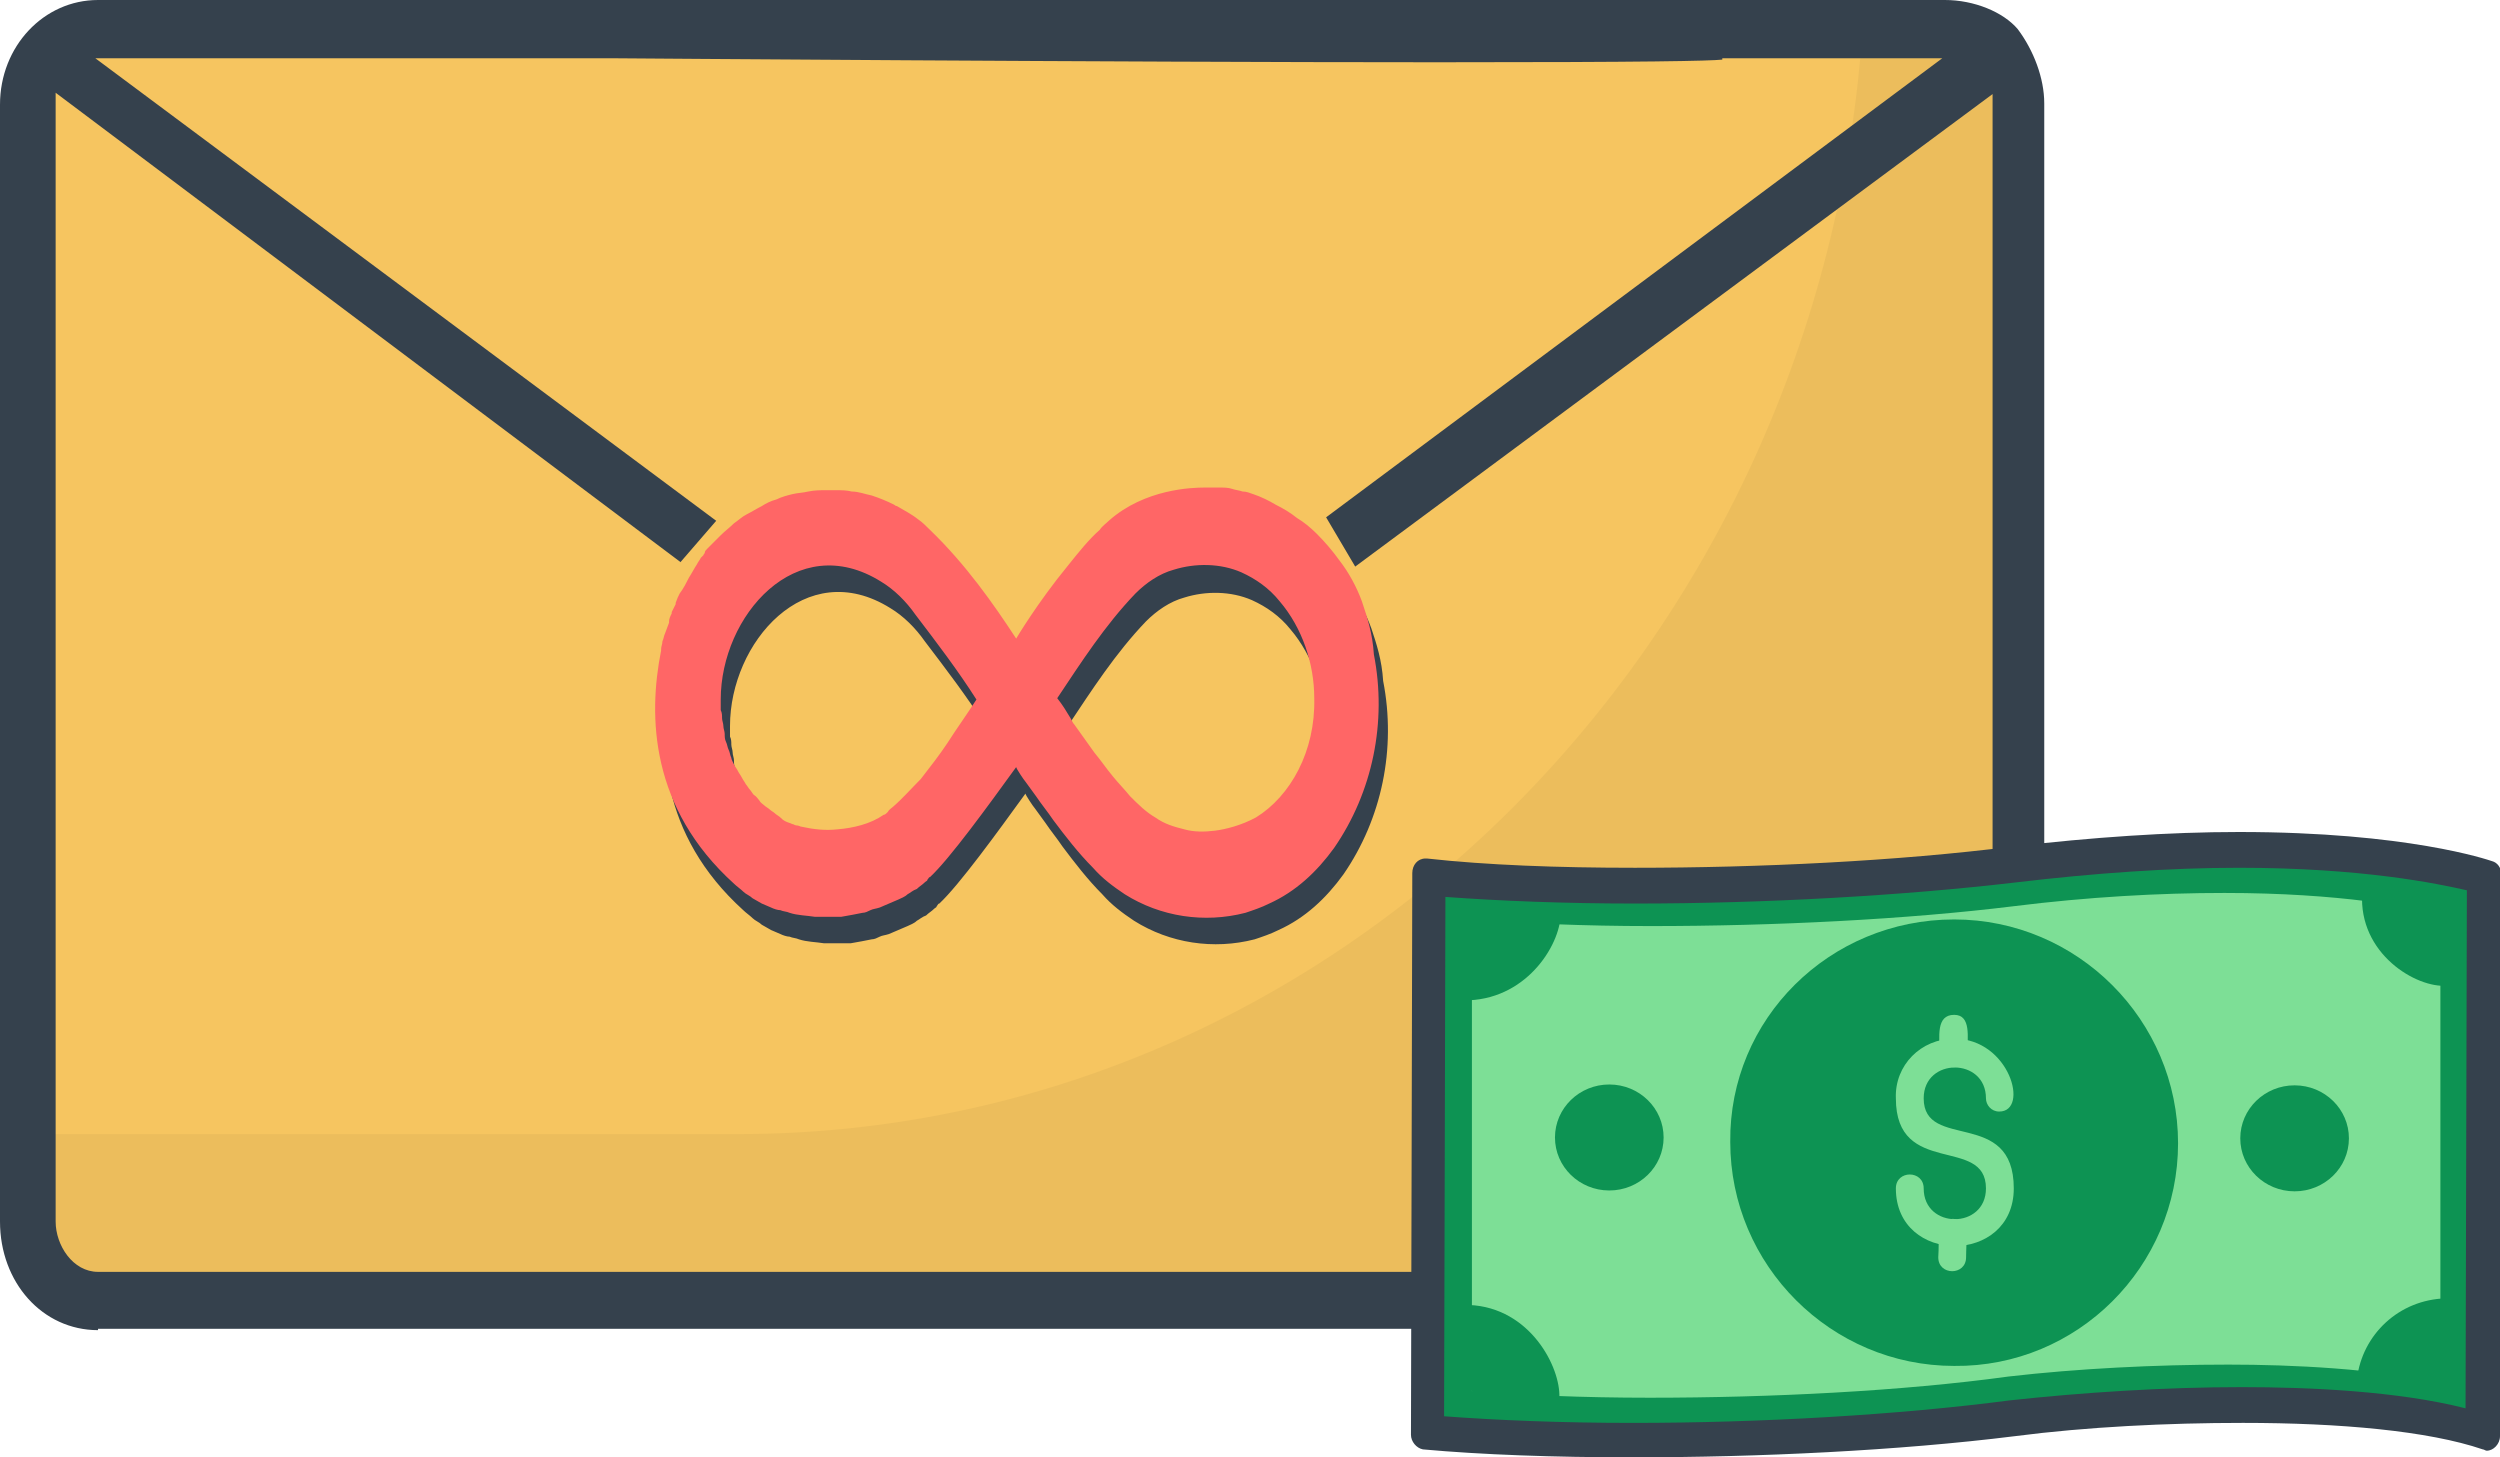 <?xml version="1.0" encoding="utf-8"?>
<!-- Generator: Adobe Illustrator 25.0.0, SVG Export Plug-In . SVG Version: 6.00 Build 0)  -->
<svg version="1.1" id="Layer_1" xmlns="http://www.w3.org/2000/svg" xmlns:xlink="http://www.w3.org/1999/xlink" x="0px" y="0px"
	 viewBox="0 0 188.7 110" style="enable-background:new 0 0 188.7 110;" xml:space="preserve">
<style type="text/css">
	.st0{fill:#F6C560;}
	.st1{opacity:4.000000e-02;}
	.st2{fill:#35414D;}
	.st3{fill:#FF6666;}
	.st4{fill-rule:evenodd;clip-rule:evenodd;fill:#7DDF96;}
	.st5{fill:#0D9353;}
	.st6{fill-rule:evenodd;clip-rule:evenodd;fill:#0D9353;}
</style>
<g>
	<g>
		<g>
			<g>
				<g>
					<path class="st0" d="M152.5,7.9v84.3c0,3.3-2.5,6-5.3,6H7.4c-3.1,0-5.3-2.7-5.3-6V7.9c0-3.3,2.5-5.6,5.3-5.6h139.4
						C150,2.2,152.5,4.9,152.5,7.9L152.5,7.9z"/>
				</g>
				<g class="st1">
					<path d="M152.5,7.9v84.3c0,3.3-2.5,6-5.3,6H7.4c-2.8,0-5.3-2.7-5.3-6v-6.6h53.6c44.8,0,81.8-36.8,84.9-83.6h6.6
						C150,2.2,152.5,4.9,152.5,7.9L152.5,7.9z"/>
				</g>
			</g>
			<path class="st2" d="M7.4,100.4c-4.2,0-7.4-3.6-7.4-8.2V7.9C0,3.5,3.3,0,7.4,0h139.4c2.2,0,4.4,0.9,5.5,2.2c1.2,1.6,2,3.7,2,5.6
				v84.3c0,4.6-3.3,8.2-7.4,8.2H7.4z M4.2,92.2c0,1.8,1.3,3.8,3.2,3.8h139.4c2.2,0,3.6-1.5,3.6-3.8V7.1L83.9,56.4
				c-2.2,1.6-4.5,2.5-6.9,2.5c-2.3,0-4.9-0.9-6.9-2.4L4.2,7V92.2z M72.3,52.9c1.4,0.9,3,1.4,4.6,1.4s3.2-0.5,4.6-1.4l65.1-48.5
				h-16.6L130,4.5c-1,0.1-5.4,0.2-21.5,0.2c0,0,0,0,0,0C83.9,4.7,47,4.4,46.6,4.4H7.2L72.3,52.9z"/>
		</g>
		<polygon class="st0" points="49.4,44.7 56.4,36.6 69,46.4 74.4,50 99.3,37.7 104.2,46 95.3,52.8 81.2,64.7 58.9,52.8 		"/>
		<g>
			<g>
				<path class="st2" d="M103.5,47.4c-0.4-1.1-1-2.2-1.7-3.1c-0.5-0.7-1.1-1.4-1.7-2c-0.5-0.5-1-0.9-1.5-1.2c-0.5-0.4-1-0.7-1.6-1
					c-0.5-0.3-1.1-0.6-1.7-0.8c-0.3-0.1-0.5-0.2-0.8-0.2c-0.3-0.1-0.5-0.1-0.8-0.2c-0.3-0.1-0.6-0.1-0.9-0.1c-0.1,0-0.1,0-0.2,0
					c-0.1,0-0.1,0-0.2,0c-0.2,0-0.4,0-0.6,0c0,0,0,0,0,0c0,0-0.1,0-0.2,0c-0.9,0-4.5,0.1-7.2,2.5c-0.2,0.2-0.5,0.4-0.7,0.7
					c-0.8,0.7-1.6,1.7-2.4,2.7c-2.3,2.8-3.9,5.5-3.9,5.5c0,0,0,0,0,0c-1.7-2.6-3.8-5.6-6.5-8.2c-0.3-0.3-0.6-0.6-0.9-0.8
					c-0.5-0.4-1.1-0.7-1.6-1c-0.1,0-0.2-0.1-0.2-0.1c-0.6-0.3-1.1-0.5-1.7-0.7c-0.5-0.1-1-0.3-1.5-0.3c-0.4-0.1-0.8-0.1-1.2-0.1
					c-0.2,0-0.5,0-0.7,0c-0.1,0-0.1,0-0.1,0c-0.4,0-0.8,0-1.3,0.1c-0.4,0.1-0.8,0.1-1.2,0.2c-0.4,0.1-0.8,0.2-1.2,0.4
					c-0.4,0.1-0.8,0.3-1.1,0.5c-0.4,0.2-0.7,0.4-1.1,0.6c-0.4,0.2-0.7,0.5-1,0.7c-0.3,0.3-0.7,0.6-1,0.9c-0.1,0.1-0.3,0.3-0.4,0.4
					c-0.2,0.2-0.4,0.4-0.6,0.6c-0.1,0.1-0.2,0.2-0.2,0.3c0,0.1-0.1,0.1-0.1,0.2c0,0,0,0-0.1,0.1c0,0-0.1,0.1-0.1,0.1
					c-0.1,0.2-0.2,0.3-0.3,0.5c-0.2,0.3-0.4,0.7-0.6,1c-0.2,0.4-0.4,0.8-0.7,1.2c-0.1,0.2-0.2,0.4-0.3,0.7c0,0,0,0,0,0.1
					c-0.1,0.2-0.2,0.4-0.3,0.6c0,0,0,0.1,0,0.1c-0.1,0.2-0.2,0.4-0.2,0.6c0,0,0,0.1,0,0.1c-0.1,0.3-0.2,0.5-0.3,0.8
					c-0.1,0.2-0.1,0.4-0.2,0.6c0,0,0,0,0,0c0,0.2-0.1,0.4-0.1,0.6c0,0,0,0.1,0,0.1c-1,5-0.8,11.9,5.5,17.6c0.2,0.2,0.5,0.4,0.7,0.6
					c0.2,0.2,0.5,0.3,0.7,0.5c0.2,0.1,0.5,0.3,0.7,0.4c0.2,0.1,0.5,0.2,0.7,0.3c0.2,0.1,0.5,0.2,0.7,0.2c0.2,0.1,0.5,0.1,0.7,0.2
					c0.6,0.2,1.3,0.2,1.9,0.3c0.7,0,1.3,0,2,0c0.6-0.1,1.1-0.2,1.6-0.3c0.2,0,0.4-0.1,0.6-0.2c0.2-0.1,0.4-0.1,0.7-0.2
					c0.2-0.1,0.5-0.2,0.7-0.3c0.2-0.1,0.5-0.2,0.7-0.3c0.2-0.1,0.5-0.2,0.7-0.4c0.2-0.1,0.4-0.3,0.7-0.4c0.2-0.2,0.4-0.3,0.6-0.5
					c0.1-0.1,0.2-0.1,0.2-0.2c0.1-0.1,0.1-0.2,0.2-0.2c1.5-1.4,4.4-5.4,6.5-8.3c0,0.1,0.6,1,0.7,1.1c0.3,0.4,0.5,0.7,0.8,1.1
					c0.4,0.6,0.9,1.2,1.3,1.8c0.9,1.2,1.9,2.5,3,3.6c0.7,0.8,1.5,1.4,2.4,2c2.7,1.7,6,2.2,9.1,1.4c0.6-0.2,1.2-0.4,1.8-0.7
					c2-0.9,3.6-2.4,4.9-4.2c2.9-4.2,4-9.5,3-14.6C104.3,49.8,103.9,48.6,103.5,47.4z M68.1,62.9c-0.1,0.1-0.3,0.2-0.4,0.4
					c-0.1,0.1-0.2,0.2-0.3,0.2c-1,0.7-2.3,1-3.5,1.1c-0.9,0.1-1.8,0-2.7-0.2c-0.1,0-0.2-0.1-0.4-0.1c-0.1,0-0.2-0.1-0.3-0.1
					c-0.2-0.1-0.3-0.1-0.5-0.2c-0.2-0.1-0.3-0.2-0.4-0.3c-0.1-0.1-0.3-0.2-0.4-0.3c-0.1-0.1-0.3-0.2-0.4-0.3
					c-0.1-0.1-0.3-0.2-0.4-0.3c-0.1-0.1-0.3-0.2-0.4-0.4c-0.1-0.1-0.2-0.3-0.4-0.4c-0.1-0.1-0.2-0.3-0.3-0.4
					c-0.1-0.1-0.2-0.3-0.3-0.4c-0.1-0.2-0.2-0.3-0.3-0.5c-0.1-0.2-0.2-0.3-0.3-0.5c-0.1-0.2-0.2-0.3-0.3-0.5
					c-0.1-0.2-0.2-0.4-0.2-0.5c-0.1-0.2-0.1-0.4-0.2-0.6c-0.1-0.2-0.1-0.4-0.2-0.6c-0.1-0.2-0.1-0.4-0.1-0.6c0-0.2-0.1-0.4-0.1-0.6
					c0-0.2-0.1-0.4-0.1-0.6c0-0.2,0-0.4-0.1-0.6c0-0.2,0-0.4,0-0.6c0-0.1,0-0.2,0-0.2c0-6.3,5.7-12.9,12.1-8.9
					c1,0.6,1.9,1.5,2.6,2.5c1.6,2.1,3.2,4.2,4.6,6.4c-0.7,1.1-1.5,2.2-2.2,3.3c-0.6,0.9-1.3,1.8-2,2.7
					C69.5,61.5,68.9,62.3,68.1,62.9z M95.6,63.8c-1.1,0.6-2.3,0.9-3.1,1c-0.8,0.1-1.6,0.1-2.3-0.1c-0.8-0.2-1.5-0.4-2.2-0.9
					c-0.7-0.4-1.3-1-1.9-1.6c-0.4-0.5-0.9-1-1.3-1.5c-0.5-0.6-0.9-1.2-1.4-1.8c-0.5-0.7-1-1.4-1.5-2.1c-0.1-0.1-0.2-0.3-0.3-0.5
					c-0.3-0.5-0.6-1-1-1.5c1.8-2.7,3.6-5.5,5.9-7.9c0.8-0.8,1.8-1.5,2.9-1.8l0,0c1.6-0.5,3.5-0.5,5.1,0.2c1.1,0.5,2.1,1.2,2.9,2.2
					c1.7,2,2.6,4.7,2.6,7.3C100,58.7,98.2,62.1,95.6,63.8z"/>
			</g>
			<path class="st3" d="M102.8,45.4c-0.4-1.1-1-2.2-1.7-3.1c-0.5-0.7-1.1-1.4-1.7-2c-0.5-0.5-1-0.9-1.5-1.2c-0.5-0.4-1-0.7-1.6-1
				c-0.5-0.3-1.1-0.6-1.7-0.8c-0.3-0.1-0.5-0.2-0.8-0.2c-0.3-0.1-0.5-0.1-0.8-0.2c-0.3-0.1-0.6-0.1-0.9-0.1c-0.1,0-0.1,0-0.2,0
				c-0.1,0-0.1,0-0.2,0c-0.2,0-0.4,0-0.6,0c0,0,0,0,0,0c0,0-0.1,0-0.2,0c-0.9,0-4.5,0.1-7.2,2.5c-0.2,0.2-0.5,0.4-0.7,0.7
				c-0.8,0.7-1.6,1.7-2.4,2.7c-2.3,2.8-3.9,5.5-3.9,5.5c0,0,0,0,0,0c-1.7-2.6-3.8-5.6-6.5-8.2c-0.3-0.3-0.6-0.6-0.9-0.8
				c-0.5-0.4-1.1-0.7-1.6-1c-0.1,0-0.2-0.1-0.2-0.1c-0.6-0.3-1.1-0.5-1.7-0.7c-0.5-0.1-1-0.3-1.5-0.3c-0.4-0.1-0.8-0.1-1.2-0.1
				c-0.2,0-0.5,0-0.7,0c-0.1,0-0.1,0-0.1,0c-0.4,0-0.8,0-1.3,0.1c-0.4,0.1-0.8,0.1-1.2,0.2c-0.4,0.1-0.8,0.2-1.2,0.4
				c-0.4,0.1-0.8,0.3-1.1,0.5c-0.4,0.2-0.7,0.4-1.1,0.6c-0.4,0.2-0.7,0.5-1,0.7c-0.3,0.3-0.7,0.6-1,0.9c-0.1,0.1-0.3,0.3-0.4,0.4
				c-0.2,0.2-0.4,0.4-0.6,0.6c-0.1,0.1-0.2,0.2-0.2,0.3c0,0.1-0.1,0.1-0.1,0.2c0,0,0,0-0.1,0.1c0,0-0.1,0.1-0.1,0.1
				c-0.1,0.2-0.2,0.3-0.3,0.5c-0.2,0.3-0.4,0.7-0.6,1c-0.2,0.4-0.4,0.8-0.7,1.2c-0.1,0.2-0.2,0.4-0.3,0.7c0,0,0,0,0,0.1
				c-0.1,0.2-0.2,0.4-0.3,0.6c0,0,0,0.1,0,0.1c-0.1,0.2-0.2,0.4-0.2,0.6c0,0,0,0.1,0,0.1c-0.1,0.3-0.2,0.5-0.3,0.8
				c-0.1,0.2-0.1,0.4-0.2,0.6c0,0,0,0,0,0c0,0.2-0.1,0.4-0.1,0.6c0,0,0,0.1,0,0.1c-1,5-0.8,11.9,5.5,17.6c0.2,0.2,0.5,0.4,0.7,0.6
				c0.2,0.2,0.5,0.3,0.7,0.5c0.2,0.1,0.5,0.3,0.7,0.4c0.2,0.1,0.5,0.2,0.7,0.3c0.2,0.1,0.5,0.2,0.7,0.2c0.2,0.1,0.5,0.1,0.7,0.2
				c0.6,0.2,1.3,0.2,1.9,0.3c0.7,0,1.3,0,2,0c0.6-0.1,1.1-0.2,1.6-0.3c0.2,0,0.4-0.1,0.6-0.2c0.2-0.1,0.4-0.1,0.7-0.2
				c0.2-0.1,0.5-0.2,0.7-0.3c0.2-0.1,0.5-0.2,0.7-0.3c0.2-0.1,0.5-0.2,0.7-0.4c0.2-0.1,0.4-0.3,0.7-0.4c0.2-0.2,0.4-0.3,0.6-0.5
				c0.1-0.1,0.2-0.1,0.2-0.2c0.1-0.1,0.1-0.2,0.2-0.2c1.5-1.4,4.4-5.4,6.5-8.3c0,0.1,0.6,1,0.7,1.1c0.3,0.4,0.5,0.7,0.8,1.1
				c0.4,0.6,0.9,1.2,1.3,1.8c0.9,1.2,1.9,2.5,3,3.6c0.7,0.8,1.5,1.4,2.4,2c2.7,1.7,6,2.2,9.1,1.4c0.6-0.2,1.2-0.4,1.8-0.7
				c2-0.9,3.6-2.4,4.9-4.2c2.9-4.2,4-9.5,3-14.6C103.6,47.8,103.2,46.6,102.8,45.4z M67.4,60.9c-0.1,0.1-0.3,0.2-0.4,0.4
				c-0.1,0.1-0.2,0.2-0.3,0.2c-1,0.7-2.3,1-3.5,1.1c-0.9,0.1-1.8,0-2.7-0.2c-0.1,0-0.2-0.1-0.4-0.1c-0.1,0-0.2-0.1-0.3-0.1
				c-0.2-0.1-0.3-0.1-0.5-0.2c-0.2-0.1-0.3-0.2-0.4-0.3c-0.1-0.1-0.3-0.2-0.4-0.3c-0.1-0.1-0.3-0.2-0.4-0.3
				c-0.1-0.1-0.3-0.2-0.4-0.3c-0.1-0.1-0.3-0.2-0.4-0.4c-0.1-0.1-0.2-0.3-0.4-0.4c-0.1-0.1-0.2-0.3-0.3-0.4
				c-0.1-0.1-0.2-0.3-0.3-0.4c-0.1-0.2-0.2-0.3-0.3-0.5c-0.1-0.2-0.2-0.3-0.3-0.5c-0.1-0.2-0.2-0.3-0.3-0.5
				c-0.1-0.2-0.2-0.4-0.2-0.5c-0.1-0.2-0.1-0.4-0.2-0.6c-0.1-0.2-0.1-0.4-0.2-0.6c-0.1-0.2-0.1-0.4-0.1-0.6c0-0.2-0.1-0.4-0.1-0.6
				c0-0.2-0.1-0.4-0.1-0.6c0-0.2,0-0.4-0.1-0.6c0-0.2,0-0.4,0-0.6c0-0.1,0-0.2,0-0.2c0-6.3,5.7-12.9,12.1-8.9c1,0.6,1.9,1.5,2.6,2.5
				c1.6,2.1,3.2,4.2,4.6,6.4c-0.7,1.1-1.5,2.2-2.2,3.3c-0.6,0.9-1.3,1.8-2,2.7C68.8,59.5,68.1,60.3,67.4,60.9z M94.8,61.7
				c-1.1,0.6-2.3,0.9-3.1,1c-0.8,0.1-1.6,0.1-2.3-0.1c-0.8-0.2-1.5-0.4-2.2-0.9c-0.7-0.4-1.3-1-1.9-1.6c-0.4-0.5-0.9-1-1.3-1.5
				c-0.5-0.6-0.9-1.2-1.4-1.8c-0.5-0.7-1-1.4-1.5-2.1c-0.1-0.1-0.2-0.3-0.3-0.5c-0.3-0.5-0.6-1-1-1.5c1.8-2.7,3.6-5.5,5.9-7.9
				c0.8-0.8,1.8-1.5,2.9-1.8l0,0c1.6-0.5,3.5-0.5,5.1,0.2c1.1,0.5,2.1,1.2,2.9,2.2c1.7,2,2.6,4.7,2.6,7.3
				C99.3,56.7,97.4,60.1,94.8,61.7z"/>
		</g>
	</g>
	<g>
		<path id="_409268072_3_" class="st4" d="M169.7,65.5c4.4,0,9.8,0.3,14.2,1.2c0.5,0.1,0.9,0.6,0.9,1.2l0,35.9c0,1.9-2.3,1-4.4,0.8
			c-9.1-1.1-18.9-0.6-28.6,0.7c-12.1,1.6-27,2.3-39.9,1.5c-0.6,0-1-0.6-1-1.2l0-36c0-0.7,0.5-1.2,1.1-1.2
			c13.1,0.8,28.1,0.2,40.8-1.5C158.8,65.9,164.5,65.5,169.7,65.5L169.7,65.5z"/>
		<path id="_409267760_5_" class="st5" d="M124.5,105.5c-5,0-9.6-0.2-13.4-0.5l0-35.6c3.9,0.3,8.5,0.5,13.5,0.5
			c9.3,0,19.3-0.5,27.4-1.5c5.6-0.7,11-1,15.9-1c8.8,0,14.2,1.1,16.3,1.6l0,35.4c-4.8-1.1-11.2-1.4-16-1.4c-5.5,0-11.4,0.3-16.6,0.9
			C143.6,105,133.7,105.5,124.5,105.5 M124.5,107.9c9,0,19-0.5,27.4-1.5c5.1-0.6,10.9-0.9,16.4-0.9c6.9,0,13.3,0.6,17.1,1.8
			c0.1,0,0.2,0,0.3,0c0.5,0,1-0.4,1-1l0.1-38.4c0-0.4-0.3-0.8-0.7-0.9c-0.2-0.1-6.1-2-18.1-2l0,0c-5.1,0-10.5,0.3-16.2,1
			c-8.3,1-18.1,1.5-27.1,1.4c-5.5,0-10.7-0.2-14.9-0.6c0,0-0.1,0-0.1,0c-0.5,0-1,0.4-1,1l-0.1,38.4c0,0.5,0.4,0.9,0.9,1
			C113.7,107.7,118.9,107.9,124.5,107.9L124.5,107.9z M167.9,65.1L167.9,65.1C167.9,65.1,167.9,65.1,167.9,65.1L167.9,65.1z"/>
		<path id="_409267760_4_" class="st2" d="M123.2,107.4c-5.3,0-10.2-0.2-14.2-0.5l0.1-39.2c4.1,0.3,9,0.5,14.3,0.5
			c9.8,0,20.3-0.6,28.8-1.6c5.9-0.7,11.6-1.1,16.8-1.1c9.3,0,15,1.2,17.2,1.7l-0.1,39.1c-5.1-1.3-11.8-1.6-16.9-1.6
			c-5.8,0-12,0.4-17.5,1C143.3,106.8,132.9,107.4,123.2,107.4 M123.2,110c9.5,0,20.1-0.5,28.9-1.6c5.4-0.7,11.5-1,17.2-1
			c7.3,0,14,0.6,18.1,2c0.1,0,0.2,0.1,0.3,0.1c0.5,0,1-0.5,1-1.1l0.1-42.4c0-0.5-0.3-0.9-0.7-1c-0.3-0.1-6.4-2.2-19.1-2.2l0,0
			c-5.3,0-11.1,0.4-17.1,1.1c-8.7,1.1-19.1,1.6-28.5,1.6c-5.8,0-11.2-0.2-15.7-0.7c0,0-0.1,0-0.1,0c-0.6,0-1,0.5-1,1.1l-0.1,42.4
			c0,0.5,0.4,1,0.9,1.1C111.8,109.8,117.3,110,123.2,110L123.2,110z M169,62.8L169,62.8C169,62.8,169,62.8,169,62.8L169,62.8z"/>
		<g>
			<path id="_409267496_3_" class="st6" d="M117.7,105.5c-2,0-4.1-0.1-6-0.2c-0.5,0-0.8-0.4-0.8-0.9l0-5.9
				C115.5,98.7,117.8,103.2,117.7,105.5L117.7,105.5z"/>
			<path id="_409268120_3_" class="st6" d="M110.9,75.5l0-6c0-0.5,0.4-0.9,0.9-0.9c2,0.1,4,0.2,6,0.2
				C117.9,71.1,115.4,75.3,110.9,75.5L110.9,75.5z"/>
			<path id="_409267040_3_" class="st6" d="M178.3,67.4c2,0.1,3.9,0.3,5.7,0.6c0.4,0.1,0.7,0.4,0.7,0.8l0,5.6
				C182.4,74.6,178,72,178.3,67.4L178.3,67.4z"/>
			<path id="_409266752_3_" class="st6" d="M184.6,98l0,5.8c0,1.4-1.9,0.7-3.7,0.6c-1-0.1-2-0.2-3-0.3
				C178.3,100.7,181.1,98.1,184.6,98L184.6,98z"/>
		</g>
		<path id="_409266968_3_" class="st6" d="M147.5,69.4c9.3,0,16.9,7.6,16.9,16.9s-7.6,16.9-16.9,16.8c-9.3,0-16.9-7.6-16.9-16.9
			C130.5,76.9,138.1,69.4,147.5,69.4L147.5,69.4z"/>
		
			<ellipse transform="matrix(1.307359e-03 -1 1 1.307359e-03 87.07 259.009)" class="st5" cx="173.2" cy="85.9" rx="4" ry="4.1"/>
		<ellipse transform="matrix(1.320090e-03 -1 1 1.320090e-03 35.509 207.244)" class="st5" cx="121.5" cy="85.8" rx="4" ry="4.1"/>
		<g>
			<path id="_409266824_3_" class="st4" d="M147.5,78.4c4.2,0,5.7,5.5,3.4,5.5c-0.6,0-1-0.5-1-1c0-3.1-4.7-3.1-4.7,0
				c0,4,6.8,0.7,6.8,6.8c0,5.8-8.9,5.8-8.9,0c0-1.4,2.1-1.4,2.1,0c0,3.1,4.7,3.1,4.7,0c0-4-6.8-0.8-6.8-6.8
				C143,80.4,145,78.4,147.5,78.4L147.5,78.4z"/>
			<path id="_409267328_3_" class="st4" d="M147.4,92c1.3,0,1,1.7,1,2.9c0,1.4-2.1,1.4-2.1,0C146.4,93.6,146.1,92,147.4,92z"/>
			<path id="_409266872_3_" class="st4" d="M147.5,76.6c1.3,0,1,1.7,1,2.9c0,1.4-2.1,1.4-2.1,0C146.4,78.3,146.1,76.6,147.5,76.6z"
				/>
		</g>
	</g>
</g>
</svg>
